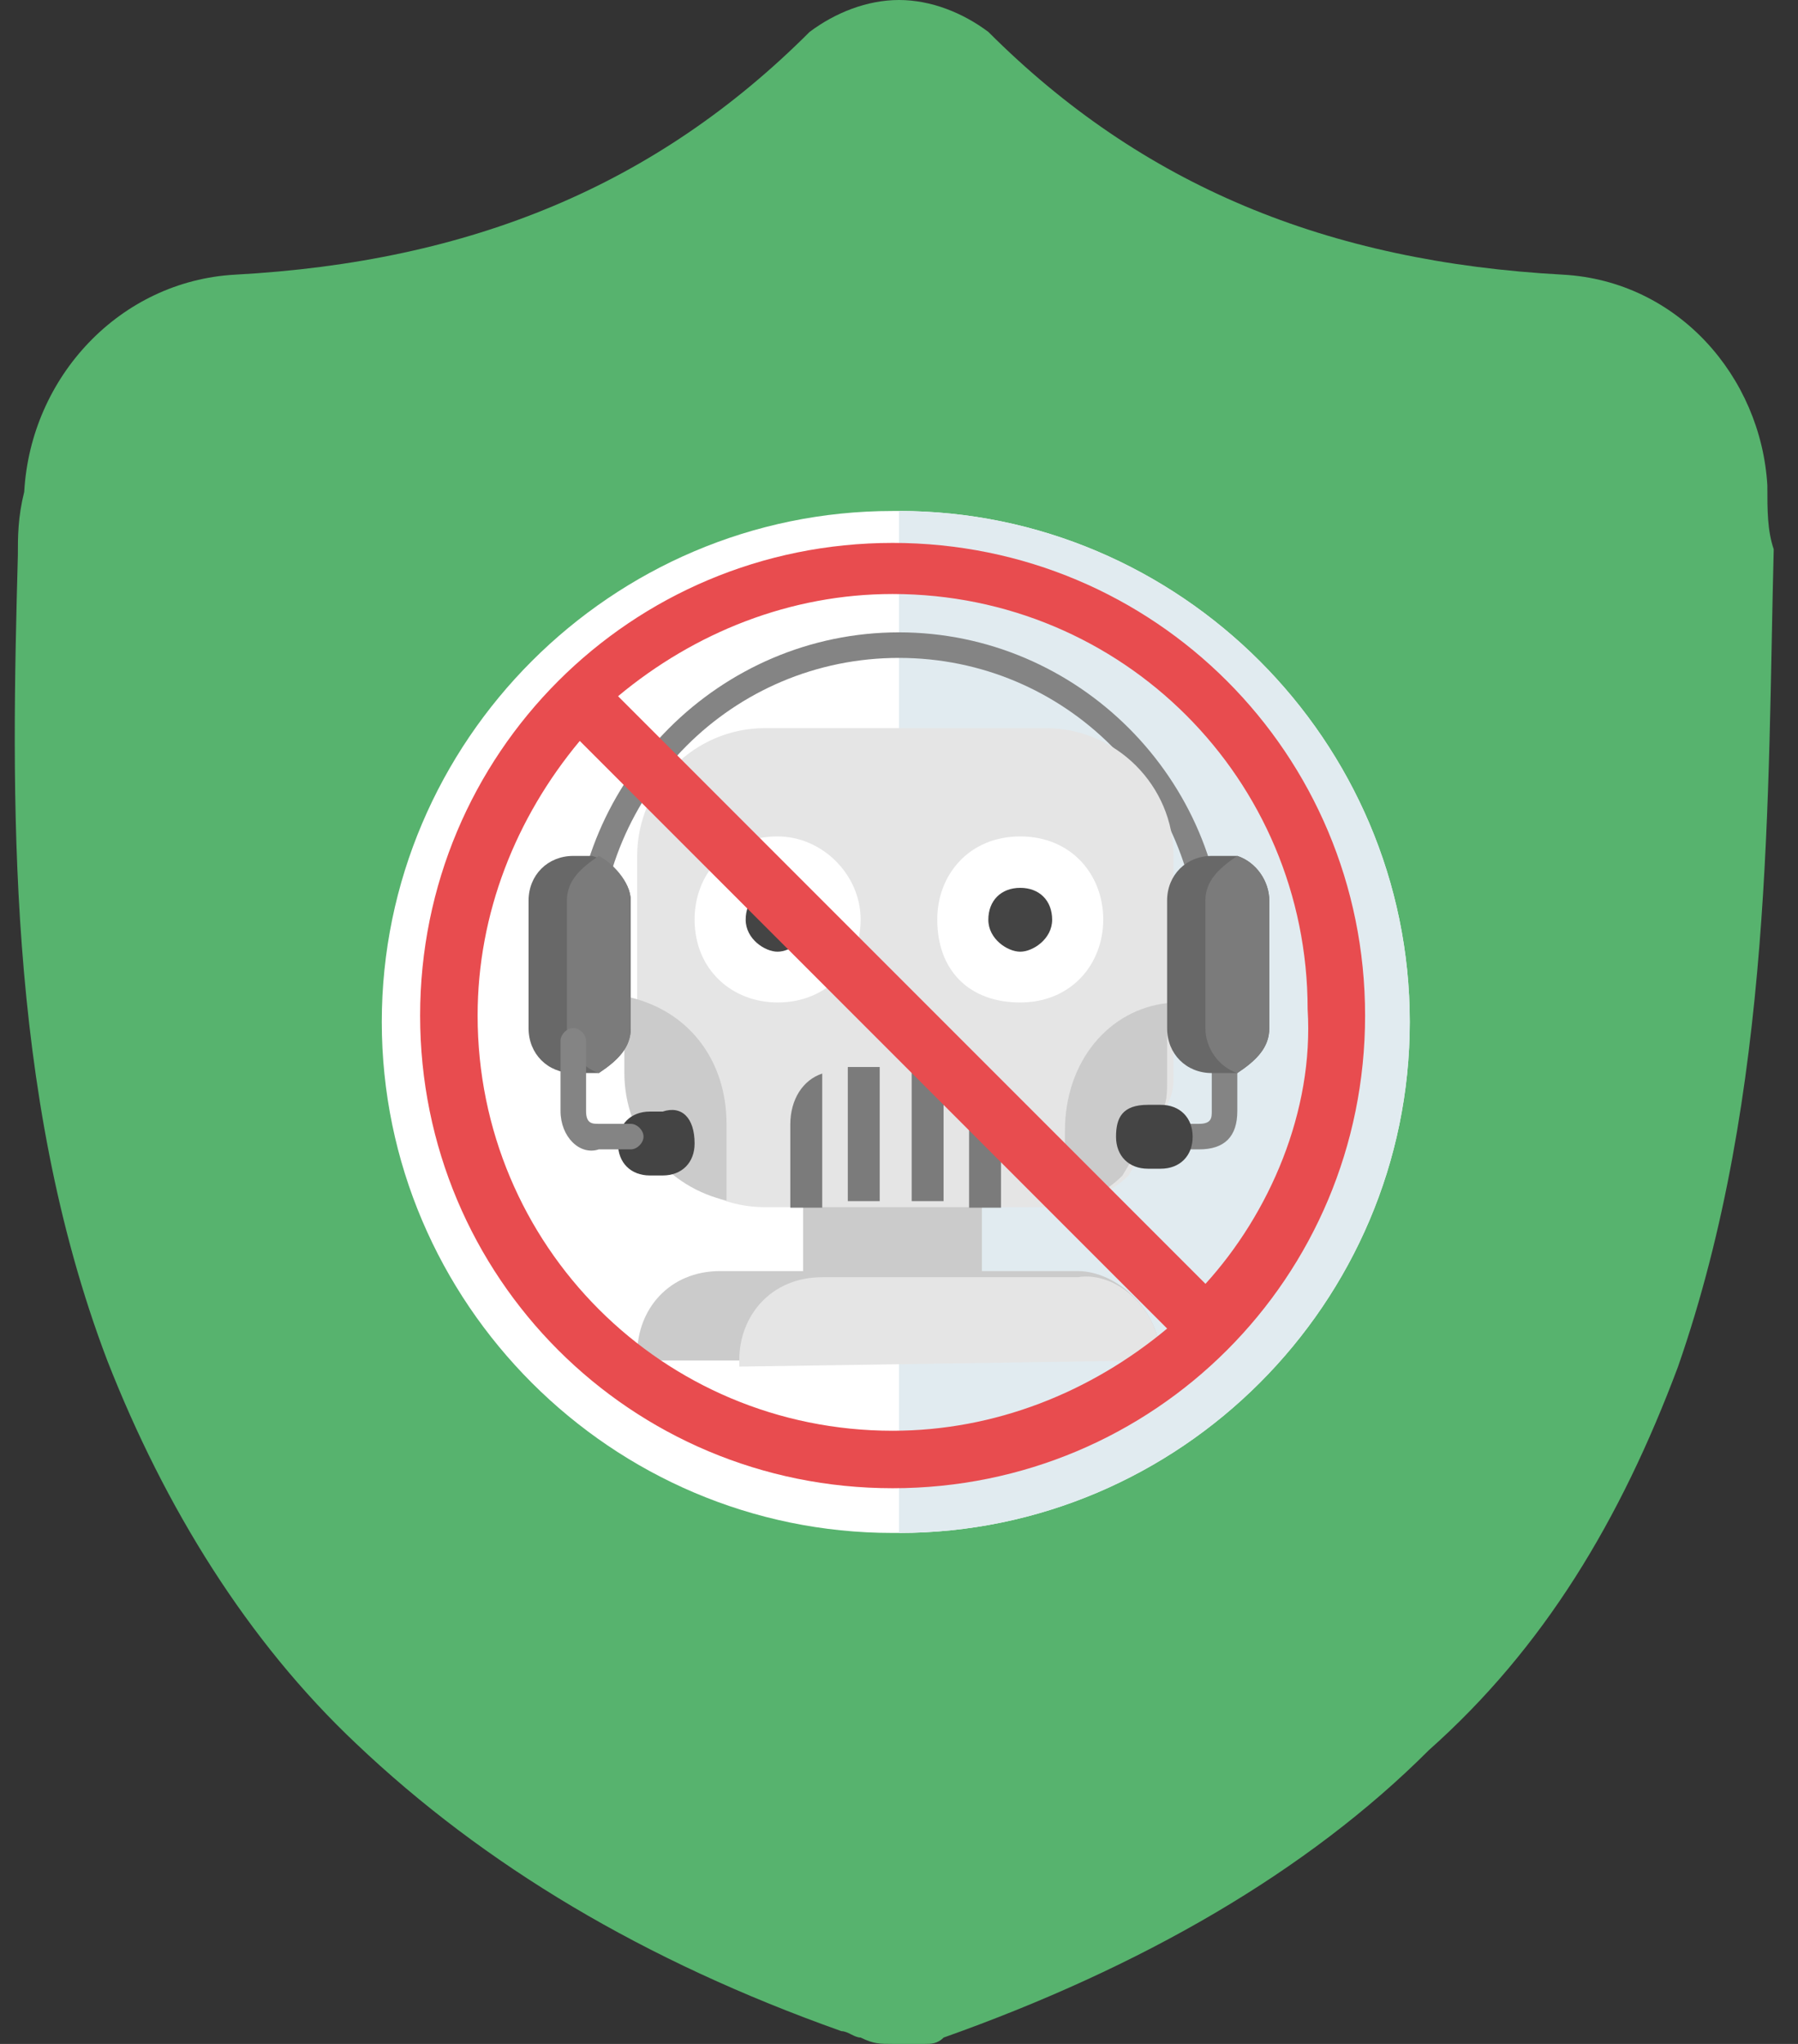 <svg width="44" height="50" viewBox="0 0 44 50" fill="none" xmlns="http://www.w3.org/2000/svg">
<rect x="0" y="0" width="44" height="50" fill="#333333" stroke="none"/>
<path d="M41.062 33.438C39.656 37.188 37.781 40.312 34.968 42.812C32 45.781 27.937 48.125 23.093 49.844C22.937 50 22.781 50 22.625 50C22.312 50 22.156 50 22 50H21.843C21.531 50 21.375 50 21.062 49.844C20.906 49.844 20.75 49.688 20.593 49.688C15.75 47.969 11.843 45.625 8.718 42.656C6.062 40.156 4.031 36.875 2.625 33.281C0.125 26.719 0.281 19.375 0.437 13.594C0.437 13.125 0.437 12.656 0.593 12.031C0.75 9.219 2.937 6.875 5.75 6.719C11.531 6.406 16.062 4.531 19.812 0.781C20.437 0.312 21.218 0 22 0C22.781 0 23.562 0.312 24.187 0.781C27.937 4.531 32.468 6.406 38.25 6.719C41.062 6.875 43.093 9.219 43.25 11.875C43.25 12.5 43.25 12.969 43.406 13.438C43.25 19.375 43.406 26.719 41.062 33.438Z" fill="#57B36E"/>
<path d="M34.499 25C34.499 31.875 28.874 37.5 21.999 37.5H21.843C14.968 37.5 9.343 31.875 9.343 25C9.343 18.125 14.968 12.5 21.843 12.5H21.999C28.874 12.5 34.499 18.125 34.499 25Z" fill="white"/>
<path d="M34.5 25C34.5 31.875 28.875 37.5 22 37.5V12.5C28.875 12.5 34.5 18.125 34.5 25Z" fill="#E1EBF0"/>
<path d="M29.655 24.531C29.499 24.531 29.343 24.375 29.343 24.219V23.438C29.343 19.375 26.061 16.094 21.999 16.094C17.936 16.094 14.655 19.375 14.655 23.438V24.219C14.655 24.375 14.499 24.531 14.343 24.531C14.187 24.531 14.03 24.375 14.03 24.219V23.438C14.03 19.062 17.624 15.469 21.999 15.469C26.374 15.469 29.968 19.062 29.968 23.438V24.219C29.968 24.531 29.811 24.531 29.655 24.531Z" fill="#848484"/>
<path d="M29.342 28.117H28.561C28.404 28.117 28.248 27.961 28.248 27.805C28.248 27.648 28.404 27.492 28.561 27.492H29.342C29.654 27.492 29.654 27.336 29.654 27.18V25.461C29.654 25.305 29.811 25.148 29.967 25.148C30.123 25.148 30.279 25.305 30.279 25.461V27.18C30.279 27.805 29.967 28.117 29.342 28.117Z" fill="#848484"/>
<path d="M19.653 28.445H24.028V32.195H19.653V28.445Z" fill="#CBCBCB"/>
<path d="M28.561 27.031C28.718 26.719 28.718 26.562 28.718 26.25V20.938C28.718 19.219 27.311 17.812 25.593 17.812H18.718C16.999 17.812 15.593 19.219 15.593 20.938V26.406C15.593 28.125 16.999 29.531 18.718 29.531H25.593C26.374 29.531 27.155 29.219 27.624 28.75" fill="#E5E5E5"/>
<path d="M17.779 27.492V29.367C16.373 29.055 15.279 27.805 15.279 26.242V24.367C16.842 24.68 17.779 25.93 17.779 27.492Z" fill="#CBCBCB"/>
<path d="M28.561 24.539V26.414C28.561 26.727 28.561 27.039 28.404 27.195L27.467 28.758C27.154 29.07 26.686 29.383 26.061 29.539V27.664C26.061 25.945 27.154 24.695 28.561 24.539Z" fill="#CBCBCB"/>
<path d="M21.061 22.492C21.061 23.586 20.279 24.523 19.029 24.523C17.936 24.523 16.998 23.742 16.998 22.492C16.998 21.398 17.779 20.461 19.029 20.461C20.123 20.461 21.061 21.398 21.061 22.492Z" fill="white"/>
<path d="M26.998 22.492C26.998 23.586 26.217 24.523 24.967 24.523C23.717 24.523 22.936 23.742 22.936 22.492C22.936 21.398 23.717 20.461 24.967 20.461C26.217 20.461 26.998 21.398 26.998 22.492Z" fill="white"/>
<path d="M19.029 23.281C18.717 23.281 18.248 22.969 18.248 22.5C18.248 22.031 18.561 21.719 19.029 21.719C19.342 21.719 19.811 22.031 19.811 22.5C19.811 22.969 19.342 23.281 19.029 23.281Z" fill="#444444"/>
<path d="M24.967 23.281C24.654 23.281 24.186 22.969 24.186 22.5C24.186 22.031 24.498 21.719 24.967 21.719C25.436 21.719 25.748 22.031 25.748 22.5C25.748 22.969 25.279 23.281 24.967 23.281Z" fill="#444444"/>
<path d="M16.998 27.973C16.998 28.442 16.686 28.755 16.217 28.755H15.904C15.435 28.755 15.123 28.442 15.123 27.973C15.123 27.505 15.435 27.192 15.904 27.192H16.217C16.686 27.036 16.998 27.348 16.998 27.973Z" fill="#444444"/>
<path d="M20.747 26.102H21.528V29.383H20.747V26.102Z" fill="#7B7B7B"/>
<path d="M22.31 26.102H23.091V29.383H22.31V26.102Z" fill="#7B7B7B"/>
<path d="M23.715 26.262V29.543H24.496V27.512C24.652 26.73 24.34 26.262 23.715 26.262Z" fill="#7B7B7B"/>
<path d="M20.121 26.262C19.652 26.418 19.34 26.887 19.34 27.512V29.543H20.121V26.262Z" fill="#7B7B7B"/>
<path d="M15.435 22.031V25.156C15.435 25.625 15.123 25.938 14.654 26.25C14.498 26.25 14.498 26.25 14.342 26.25H14.029C13.404 26.25 12.935 25.781 12.935 25.156V22.031C12.935 21.406 13.404 20.938 14.029 20.938H14.185C14.342 20.938 14.342 20.938 14.498 20.938C14.967 21.094 15.435 21.562 15.435 22.031Z" fill="#686868"/>
<path d="M15.435 22.031V25.156C15.435 25.625 15.123 25.938 14.654 26.25C14.185 26.094 13.873 25.625 13.873 25.156V22.031C13.873 21.562 14.185 21.25 14.654 20.938C14.967 21.094 15.435 21.562 15.435 22.031Z" fill="#7B7B7B"/>
<path d="M31.061 22.031V25.156C31.061 25.625 30.748 25.938 30.279 26.25C30.123 26.25 30.123 26.25 29.967 26.25H29.654C29.029 26.25 28.561 25.781 28.561 25.156V22.031C28.561 21.406 29.029 20.938 29.654 20.938H29.967C30.123 20.938 30.123 20.938 30.279 20.938C30.748 21.094 31.061 21.562 31.061 22.031Z" fill="#686868"/>
<path d="M31.061 22.031V25.156C31.061 25.625 30.748 25.938 30.279 26.25C29.811 26.094 29.498 25.625 29.498 25.156V22.031C29.498 21.562 29.811 21.25 30.279 20.938C30.748 21.094 31.061 21.562 31.061 22.031Z" fill="#7B7B7B"/>
<path d="M28.092 27.027H28.404C28.873 27.027 29.186 27.34 29.186 27.809C29.186 28.277 28.873 28.59 28.404 28.59H28.092C27.623 28.59 27.311 28.277 27.311 27.809C27.311 27.34 27.467 27.027 28.092 27.027Z" fill="#444444"/>
<path d="M13.717 27.18V25.461C13.717 25.305 13.873 25.148 14.029 25.148C14.185 25.148 14.342 25.305 14.342 25.461V27.18C14.342 27.492 14.498 27.492 14.654 27.492H15.435C15.592 27.492 15.748 27.648 15.748 27.805C15.748 27.961 15.592 28.117 15.435 28.117H14.654C14.185 28.273 13.717 27.805 13.717 27.18Z" fill="#848484"/>
<path d="M28.405 33.281H15.593V33.125C15.593 32.031 16.374 31.094 17.624 31.094H26.374C27.311 31.094 28.405 32.031 28.405 33.281Z" fill="#CBCBCB"/>
<path d="M28.403 33.275L18.091 33.431V33.275C18.091 32.181 18.872 31.244 20.122 31.244H26.372C27.31 31.087 28.403 32.025 28.403 33.275Z" fill="#E5E5E5"/>
<path d="M21.844 13.281C15.438 13.281 10.281 18.438 10.281 24.844C10.281 31.25 15.438 36.406 21.844 36.406C28.25 36.406 33.406 31.25 33.406 24.844C33.406 18.438 28.25 13.281 21.844 13.281ZM21.844 35C16.219 35 11.688 30.469 11.688 24.844C11.688 22.344 12.625 20 14.188 18.125L28.562 32.5C26.688 34.062 24.344 35 21.844 35ZM29.5 31.406L15.125 17.031C17 15.469 19.344 14.531 21.844 14.531C27.469 14.531 32 19.062 32 24.688C32.156 27.188 31.062 29.688 29.5 31.406Z" fill="#E84C4F"/>
</svg>
